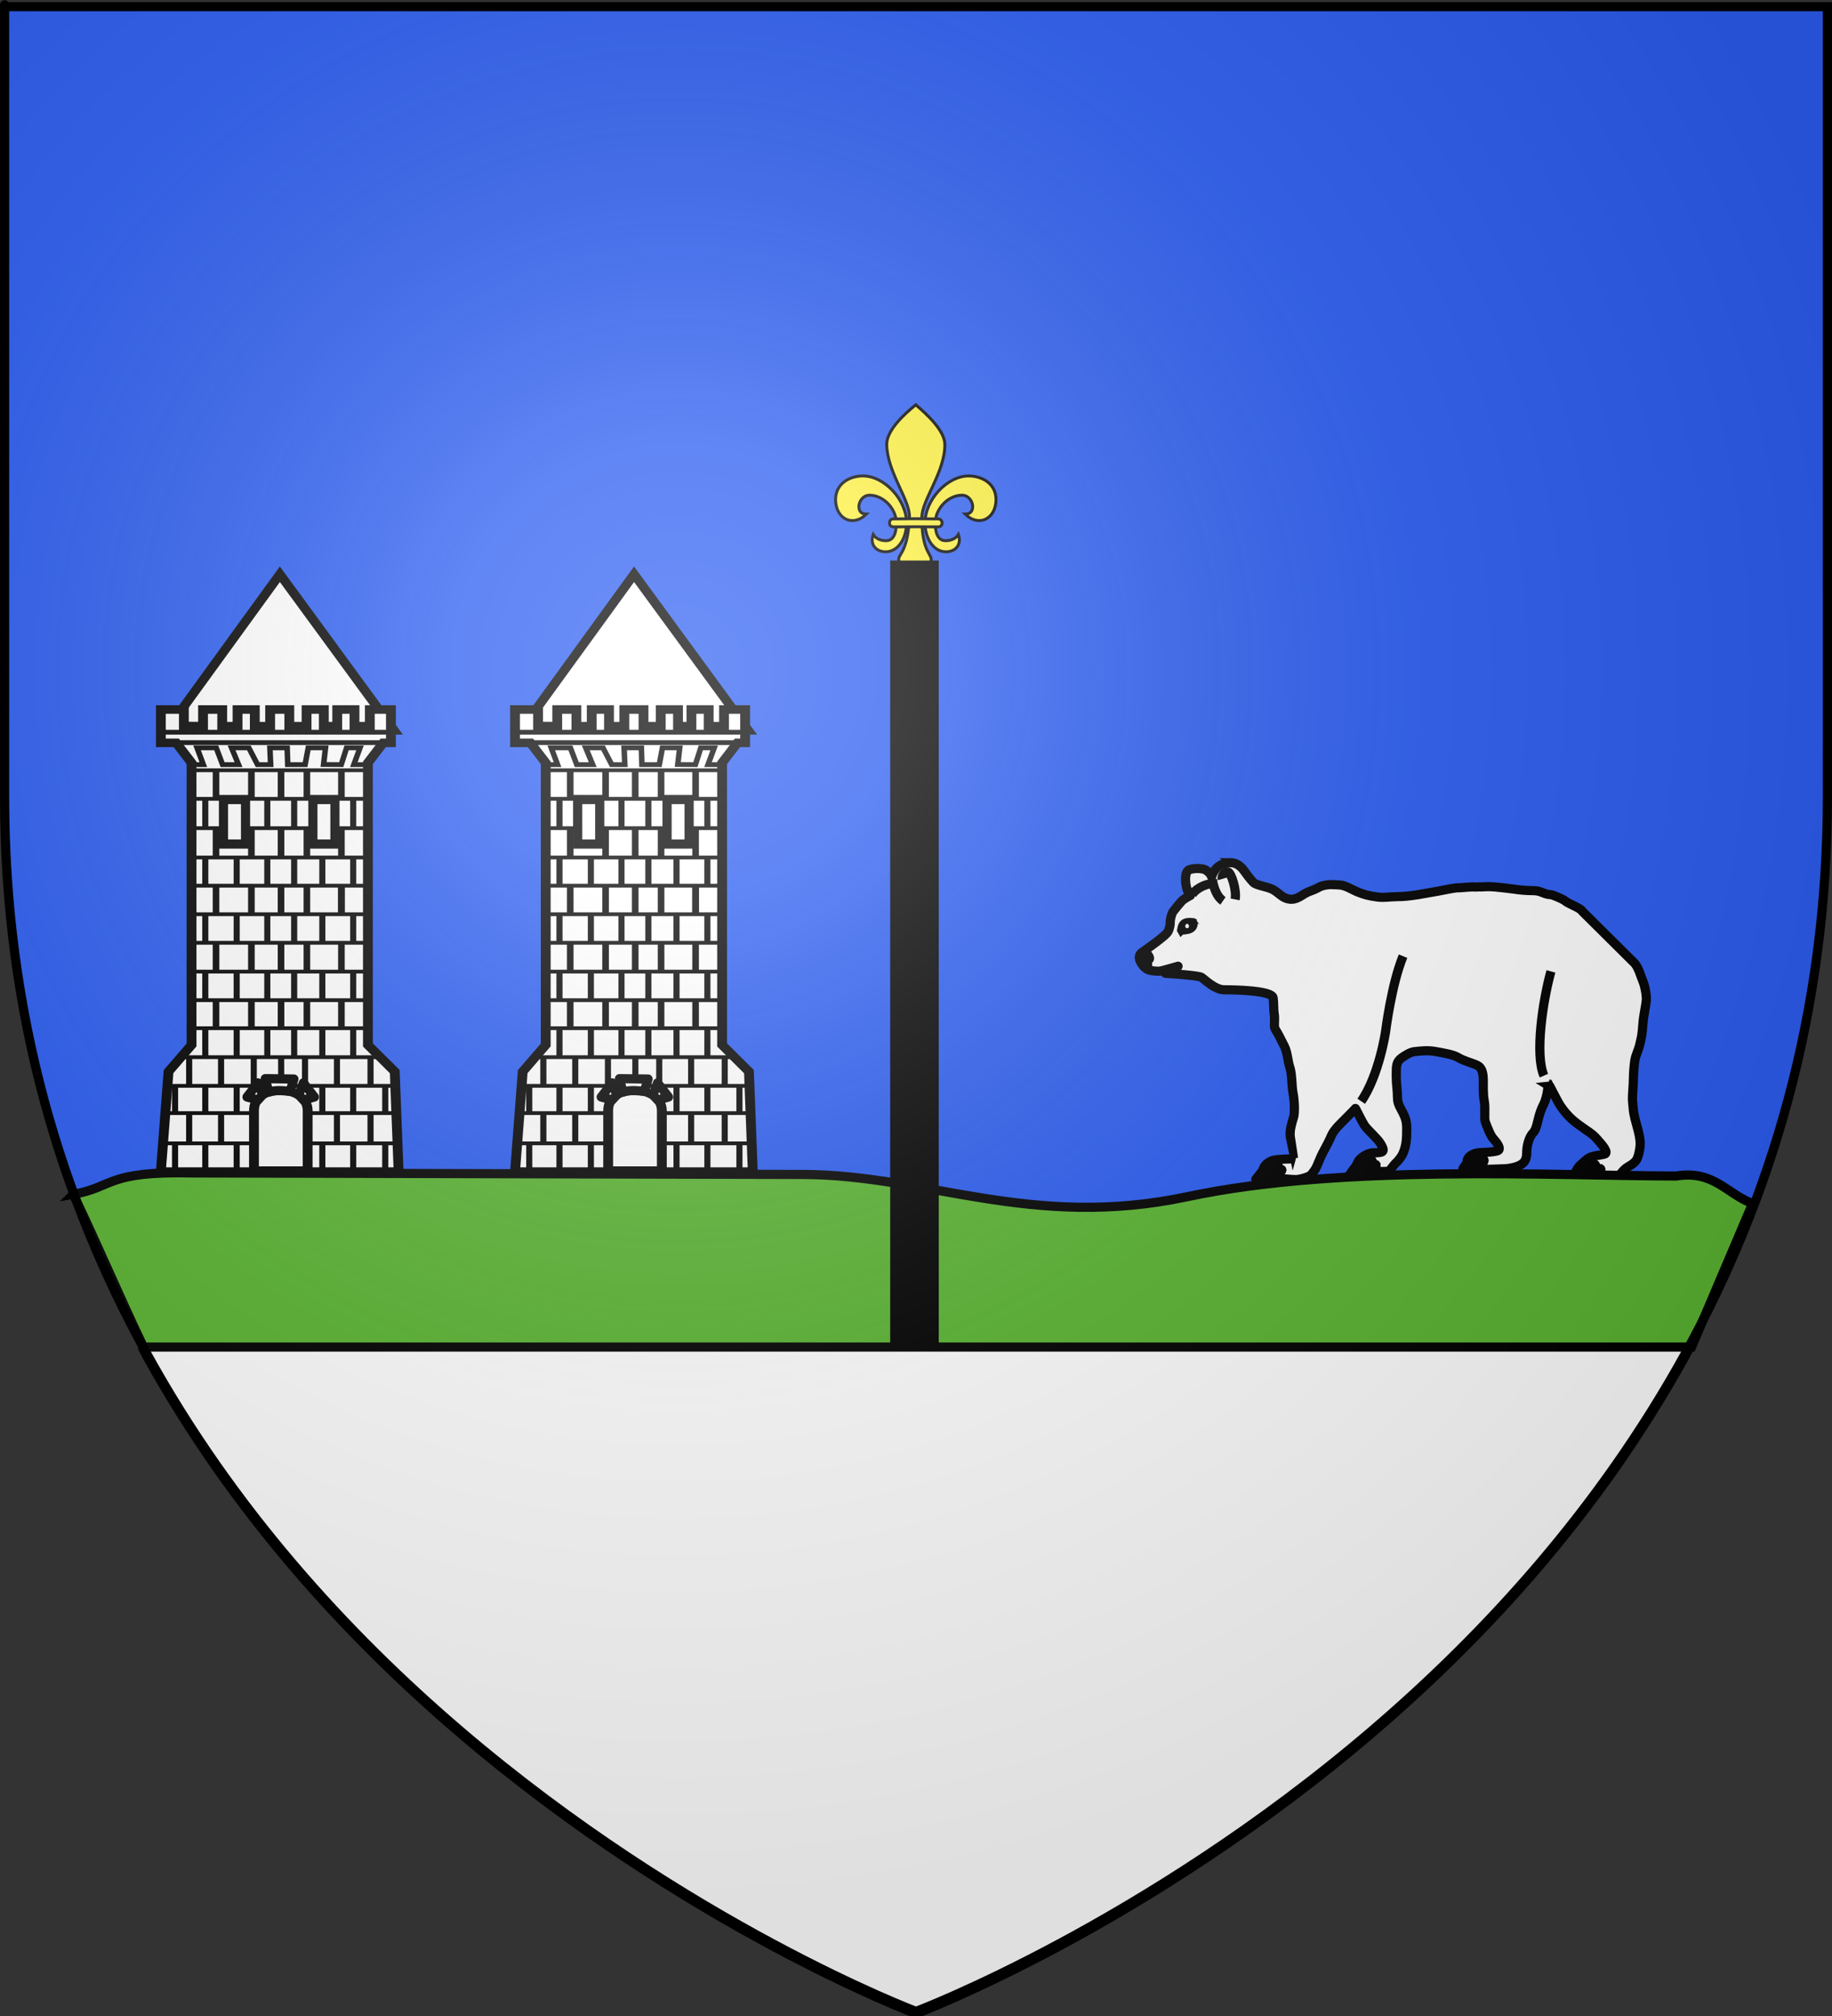 <?xml version="1.0" encoding="UTF-8" standalone="no"?>
<svg
   xmlns:dc="http://purl.org/dc/elements/1.1/"
   xmlns:cc="http://creativecommons.org/ns#"
   xmlns:rdf="http://www.w3.org/1999/02/22-rdf-syntax-ns#"
   xmlns:svg="http://www.w3.org/2000/svg"
   xmlns="http://www.w3.org/2000/svg"
   xmlns:xlink="http://www.w3.org/1999/xlink"
   xmlns:sodipodi="http://sodipodi.sourceforge.net/DTD/sodipodi-0.dtd"
   xmlns:inkscape="http://www.inkscape.org/namespaces/inkscape"
   height="660"
   width="600"
   version="1.0"
   id="svg2"
   sodipodi:version="0.32"
   inkscape:version="0.48.2 r9819"
   sodipodi:docname="Blason_ville_fr_Montoussé (65).svg"
   inkscape:export-filename="/Users/olivier/Desktop/Blason Rouge/Blason_Vide_3D.png"
   inkscape:export-xdpi="144"
   inkscape:export-ydpi="144">
  <rect width="100%" height="100%" fill="#333333" stroke="none"/>
  <sodipodi:namedview
     inkscape:window-height="934"
     inkscape:window-width="1280"
     inkscape:pageshadow="2"
     inkscape:pageopacity="0.0"
     guidetolerance="10.0"
     gridtolerance="10.0"
     objecttolerance="10.0"
     borderopacity="1.0"
     bordercolor="#666666"
     pagecolor="#ffffff"
     id="base"
     showgrid="true"
     height="660px"
     inkscape:zoom="1"
     inkscape:cx="237.49015"
     inkscape:cy="347.66087"
     inkscape:window-x="-4"
     inkscape:window-y="-4"
     inkscape:current-layer="layer4"
     inkscape:snap-global="false"
     inkscape:window-maximized="1">
    <inkscape:grid
       type="xygrid"
       id="grid3010" />
  </sodipodi:namedview>
  <desc
     id="desc4">Flag of Canton of Valais (Wallis)</desc>
  <defs
     id="defs6">
    <linearGradient
       id="linearGradient2893">
      <stop
         style="stop-color:white;stop-opacity:0.314;"
         offset="0"
         id="stop2895" />
      <stop
         id="stop2897"
         offset="0.19"
         style="stop-color:white;stop-opacity:0.251;" />
      <stop
         style="stop-color:#6b6b6b;stop-opacity:0.125;"
         offset="0.6"
         id="stop2901" />
      <stop
         style="stop-color:black;stop-opacity:0.125;"
         offset="1"
         id="stop2899" />
    </linearGradient>
    <radialGradient
       inkscape:collect="always"
       xlink:href="#linearGradient2893"
       id="radialGradient3163"
       gradientUnits="userSpaceOnUse"
       gradientTransform="matrix(1.353,0,0,1.349,-77.629,-85.747)"
       cx="221.445"
       cy="226.331"
       fx="221.445"
       fy="226.331"
       r="300" />
    <g
       id="f">
      <rect
         id="rect1964"
         style="fill:#28166f"
         y="-30"
         x="-50"
         height="60"
         width="100" />
      <g
         id="g1966"
         style="fill:#ffffff"
         transform="translate(0,-20)">
        <path
           id="path1968"
           d="M -1.212,27.818 C -1.212,22.175 -2.091,20.471 -4.542,13.98 C -5.709,10.888 -5.024,7.103 -2.858,3.601 C -2.082,2.346 -1.114,1.214 0,0 C 1.114,1.214 2.082,2.346 2.858,3.601 C 5.024,7.103 5.709,10.888 4.542,13.98 C 2.091,20.471 1.212,22.175 1.212,27.818 L -1.212,27.818 z" />
        <path
           id="rwi"
           d="M 2.922,27.672 C 2.922,21.721 5.239,17.829 8.501,16.66 C 9.949,16.141 11.808,16.387 13.519,18.107 C 15.638,20.236 16.255,26.1 10.036,27.228 C 10.694,26.272 10.655,24.147 9.322,23.441 C 8.331,22.916 7.209,23.188 6.646,23.564 C 5.822,24.116 4.917,25.67 4.967,27.672 L 2.922,27.672 z" />
        <path
           id="path1971"
           d="M 1.777,30.183 C 1.79,32.191 2.795,33.518 4.516,34.257 C 4.295,34.955 3.257,36.378 1.831,36.281 C 1.55,37.787 1.282,38.632 0,40 C -1.282,38.632 -1.55,37.787 -1.831,36.281 C -3.257,36.378 -4.295,34.955 -4.516,34.257 C -2.795,33.518 -1.79,32.191 -1.777,30.183 L 1.777,30.183 z" />
        <use
           xlink:href="#rwi"
           height="400"
           width="800"
           y="0"
           x="0"
           id="use1973"
           transform="scale(-1,1)" />
        <rect
           id="rect1975"
           y="27.331"
           x="-7.923"
           height="3.218"
           width="15.846" />
      </g>
    </g>
  </defs>
  <g
     inkscape:groupmode="layer"
     id="layer3"
     inkscape:label="Fond écu"
     style="display:inline"
     sodipodi:insensitive="true">
    <path
       id="path2855"
       style="fill:#2b5df2;fill-opacity:1;fill-rule:evenodd;stroke:none"
       d="m 300,658.5 c 0,0 298.5,-112.32 298.5,-397.772 0,-285.452 0,-258.552 0,-258.552 l -597,0 0,258.552 C 1.5,546.18 300,658.5 300,658.5 z"
       sodipodi:nodetypes="cccccc"
       inkscape:connector-curvature="0" />
  </g>
  <g
     inkscape:groupmode="layer"
     id="layer4"
     inkscape:label="Meubles"
     sodipodi:insensitive="true">
    <path
       style="fill:#ffffff;stroke:#000000;stroke-width:3;stroke-linecap:butt;stroke-linejoin:miter;stroke-miterlimit:4;stroke-opacity:1;stroke-dasharray:none"
       d="M 80.731,294.881 117.657,244 155,295 z"
       id="path3535"
       inkscape:connector-curvature="0"
       sodipodi:nodetypes="cccc"
       transform="translate(-26,-56)" />
    <g
       style="fill:#ffffff;stroke:#000000;stroke-width:3;stroke-miterlimit:4;stroke-opacity:1;stroke-dasharray:none;display:inline"
       inkscape:label="Fond écu"
       id="layer3-9"
       transform="translate(0,0.75)">
      <path
         inkscape:connector-curvature="0"
         id="rect3007"
         d="m 46.406,440 c 0.587,1.088 1.123,2.233 1.719,3.312 3.498,6.334 7.166,12.504 10.938,18.531 3.771,6.027 7.648,11.901 11.656,17.625 4.008,5.724 8.135,11.293 12.344,16.719 4.209,5.425 8.502,10.714 12.875,15.844 4.373,5.13 8.812,10.099 13.312,14.938 4.5,4.838 9.065,9.544 13.656,14.094 4.591,4.55 9.229,8.953 13.875,13.219 4.646,4.266 9.305,8.39 13.969,12.375 4.664,3.985 9.323,7.823 13.969,11.531 4.646,3.708 9.284,7.284 13.875,10.719 9.182,6.87 18.224,13.201 26.969,19 8.745,5.799 17.202,11.085 25.219,15.844 8.016,4.759 15.598,9.002 22.594,12.75 6.996,3.748 13.378,6.984 19.062,9.75 5.684,2.766 10.669,5.061 14.75,6.875 8.162,3.629 12.812,5.375 12.812,5.375 0,0 4.65,-1.746 12.812,-5.375 4.081,-1.814 9.066,-4.109 14.75,-6.875 5.684,-2.766 12.098,-6.002 19.094,-9.75 6.996,-3.748 14.546,-7.991 22.562,-12.75 8.016,-4.759 16.474,-10.044 25.219,-15.844 8.745,-5.799 17.786,-12.13 26.969,-19 4.591,-3.435 9.229,-7.011 13.875,-10.719 4.646,-3.708 9.305,-7.546 13.969,-11.531 4.664,-3.985 9.323,-8.109 13.969,-12.375 4.646,-4.266 9.284,-8.669 13.875,-13.219 4.591,-4.55 9.156,-9.256 13.656,-14.094 4.5,-4.838 8.94,-9.808 13.312,-14.938 4.373,-5.13 8.666,-10.418 12.875,-15.844 4.209,-5.425 8.336,-10.994 12.344,-16.719 4.008,-5.724 7.885,-11.598 11.656,-17.625 3.771,-6.027 7.439,-12.197 10.938,-18.531 0.596,-1.079 1.131,-2.224 1.719,-3.312 l -507.188,0 z"
         style="fill:#ffffff;fill-rule:evenodd;stroke:#000000;stroke-width:3;stroke-linecap:butt;stroke-linejoin:miter;stroke-miterlimit:4;stroke-opacity:1;stroke-dasharray:none" />
    </g>
    <g
       id="layer1-7"
       inkscape:label="Meubles"
       transform="matrix(0.275,0,0,0.275,-13.614,165.486)">
      <g
         transform="matrix(1.427,0,0,1.24,-40.222,112.9)"
         style="fill:#ffffff;display:inline"
         inkscape:label="Fond écu"
         id="g6291" />
      <g
         transform="matrix(1.427,0,0,1.24,-40.222,112.9)"
         style="fill:#ffffff;display:inline"
         inkscape:label="Meubles"
         id="g6293">
        <g
           transform="translate(4.49,51.63)"
           id="g2030"
           style="fill:#ffffff">
          <path
             inkscape:connector-curvature="0"
             style="fill:#ffffff;fill-opacity:1;fill-rule:evenodd;stroke:#000000;stroke-width:8.206;stroke-linecap:butt;stroke-linejoin:miter;stroke-miterlimit:4;stroke-opacity:1;stroke-dasharray:none;display:inline"
             d="m 192.646,496.84 6.4,-96 19.2,-25.6 0,-270.857 -12.8,-19.2 -12.8,0 0,-32 19.2,0 0,15.833 c 6.4,0 9.6,0.167 16,0.167 l 0,-16 16,0 0,16 12.8,0 0,-16 14.4,0 0,16 12.8,0 0,-16 16,0 0,16 14.4,0 0,-16 14.4,0 0,16 11.2,0 0,-16 14.4,0 0,16 12.8,0 0,-16 17.6,0 0,32 -6.4,0 -12.8,19.2 0,270.857 22.4,25.6 3.2,96 -198.4,0 z"
             id="path3312"
             sodipodi:nodetypes="ccccccccccccccccccccccccccccccccccccccc" />
          <path
             inkscape:connector-curvature="0"
             style="fill:#ffffff;stroke:#000000;stroke-width:4.618;stroke-linecap:butt;stroke-linejoin:miter;stroke-miterlimit:4;stroke-opacity:1;stroke-dasharray:none;display:inline"
             d="m 218.373,106.117 9.722,0 L 222.851,90 l 16,0 5.316,16.117 13.294,0 L 251.651,90 l 14.4,0 7.283,16.117 10.913,0 L 283.651,90 l 14.4,0 0.481,16.117 14.484,0 L 315.651,90 l 14.4,0 -1.6,16 14.724,0.117 L 347.651,90 l 11.2,0 -5.16,16.117 11.309,0 0,0"
             id="path4214" />
          <path
             inkscape:connector-curvature="0"
             style="fill:#ffffff;stroke:#000000;stroke-width:4.618;stroke-linecap:butt;stroke-linejoin:miter;stroke-miterlimit:4;stroke-opacity:1;stroke-dasharray:none;display:inline"
             d="m 205,85 172.8,0"
             id="path3241" />
          <path
             inkscape:connector-curvature="0"
             style="fill:#ffffff;stroke:#000000;stroke-width:4.618;stroke-linecap:butt;stroke-linejoin:miter;stroke-miterlimit:4;stroke-opacity:1;stroke-dasharray:none;display:inline"
             d="m 193,75 192,0 0,0 0,0"
             id="path2266" />
          <g
             id="g3505"
             transform="translate(-716.136,-189.752)"
             style="fill:#ffffff" />
        </g>
      </g>
      <g
         transform="matrix(1.427,0,0,1.24,-40.222,112.9)"
         style="fill:#ffffff;display:inline"
         inkscape:label="Reflet final"
         id="g6427" />
      <g
         transform="matrix(1.427,0,0,1.24,-40.222,112.9)"
         inkscape:label="Contour final"
         id="g6429"
         style="fill:#ffffff" />
      <use
         height="1052.362"
         width="744.094"
         transform="translate(0,-36)"
         id="use5380"
         xlink:href="#path4866"
         y="0"
         x="0" />
      <path
         transform="matrix(2.617,0,0,1,-393.696,7)"
         sodipodi:nodetypes="cc"
         inkscape:connector-curvature="0"
         id="path4866"
         d="m 244,752.362 106,0"
         style="fill:none;stroke:#000000;stroke-width:4.498;stroke-linecap:butt;stroke-linejoin:miter;stroke-miterlimit:4;stroke-opacity:1;stroke-dasharray:none" />
      <path
         sodipodi:nodetypes="cc"
         inkscape:connector-curvature="0"
         id="path5384"
         d="m 258,758.362 0,34"
         style="fill:none;stroke:#000000;stroke-width:7.276;stroke-linecap:butt;stroke-linejoin:miter;stroke-miterlimit:4;stroke-opacity:1;stroke-dasharray:none" />
      <use
         height="1052.362"
         width="744.094"
         transform="translate(36,0)"
         id="use5386"
         xlink:href="#path5384"
         y="0"
         x="0" />
      <use
         height="1052.362"
         width="744.094"
         transform="translate(37.382,0)"
         id="use5388"
         xlink:href="#use5386"
         y="0"
         x="0" />
      <use
         height="1052.362"
         width="744.094"
         transform="translate(102,0)"
         id="use5390"
         xlink:href="#use5388"
         y="0"
         x="0" />
      <use
         height="1052.362"
         width="744.094"
         transform="translate(36.765,0)"
         id="use5392"
         xlink:href="#use5390"
         y="0"
         x="0" />
      <use
         height="1052.362"
         width="744.094"
         transform="translate(38.157,0)"
         id="use5394"
         xlink:href="#use5392"
         y="0"
         x="0" />
      <use
         height="1052.362"
         width="744.094"
         transform="translate(-17.512,-34.157)"
         id="use5396"
         xlink:href="#use5394"
         y="0"
         x="0" />
      <use
         height="1052.362"
         width="744.094"
         transform="translate(-40,0)"
         id="use5398"
         xlink:href="#use5396"
         y="0"
         x="0" />
      <use
         height="1052.362"
         width="744.094"
         transform="translate(-138,0)"
         id="use5400"
         xlink:href="#use5398"
         y="0"
         x="0" />
      <use
         height="1052.362"
         width="744.094"
         transform="translate(-38,0)"
         id="use5402"
         xlink:href="#use5400"
         y="0"
         x="0" />
      <use
         height="1052.362"
         width="744.094"
         transform="translate(0,-68.461)"
         id="use5404"
         xlink:href="#path5384"
         y="0"
         x="0" />
      <use
         height="1052.362"
         width="744.094"
         transform="translate(0,-68.461)"
         id="use5406"
         xlink:href="#use5386"
         y="0"
         x="0" />
      <use
         height="1052.362"
         width="744.094"
         transform="translate(0,-68.461)"
         id="use5408"
         xlink:href="#use5388"
         y="0"
         x="0" />
      <use
         height="1052.362"
         width="744.094"
         transform="translate(0,-68.461)"
         id="use5410"
         xlink:href="#use5390"
         y="0"
         x="0" />
      <use
         height="1052.362"
         width="744.094"
         transform="translate(0,-68.461)"
         id="use5412"
         xlink:href="#use5392"
         y="0"
         x="0" />
      <use
         height="1052.362"
         width="744.094"
         transform="translate(0,-68.461)"
         id="use5414"
         xlink:href="#use5394"
         y="0"
         x="0" />
      <use
         height="1052.362"
         width="744.094"
         transform="translate(0,-66.922)"
         id="use5416"
         xlink:href="#use5396"
         y="0"
         x="0" />
      <use
         height="1052.362"
         width="744.094"
         transform="translate(0,-66.922)"
         id="use5418"
         xlink:href="#use5398"
         y="0"
         x="0" />
      <use
         height="1052.362"
         width="744.094"
         transform="translate(0,-66.922)"
         id="use5420"
         xlink:href="#use5400"
         y="0"
         x="0" />
      <use
         height="1052.362"
         width="744.094"
         transform="translate(0,-66.922)"
         id="use5422"
         xlink:href="#use5402"
         y="0"
         x="0" />
      <use
         height="1052.362"
         width="744.094"
         transform="matrix(0.979,0,0,1,9.375,-32.461)"
         id="use5424"
         xlink:href="#use5380"
         y="0"
         x="0" />
      <use
         height="1052.362"
         width="744.094"
         transform="matrix(0.872,0,0,1,48.805,-34.147)"
         id="use5426"
         xlink:href="#use5424"
         y="0"
         x="0" />
      <use
         height="1052.362"
         width="744.094"
         transform="translate(38.922,0)"
         id="use5428"
         xlink:href="#use5420"
         y="0"
         x="0" />
      <use
         height="1052.362"
         width="744.094"
         transform="translate(32.627,0)"
         id="use5430"
         xlink:href="#use5428"
         y="0"
         x="0" />
      <use
         height="1052.362"
         width="744.094"
         transform="translate(28.452,0)"
         id="use5432"
         xlink:href="#use5430"
         y="0"
         x="0" />
      <use
         height="1052.362"
         width="744.094"
         transform="translate(0,-68)"
         id="use5434"
         xlink:href="#use5406"
         y="0"
         x="0" />
      <use
         height="1052.362"
         width="744.094"
         transform="translate(0,-68)"
         id="use5436"
         xlink:href="#use5408"
         y="0"
         x="0" />
      <use
         height="1052.362"
         width="744.094"
         transform="translate(0,-68)"
         id="use5438"
         xlink:href="#use5410"
         y="0"
         x="0" />
      <use
         height="1052.362"
         width="744.094"
         transform="translate(0,-68)"
         id="use5440"
         xlink:href="#use5412"
         y="0"
         x="0" />
      <use
         height="1052.362"
         width="744.094"
         transform="translate(36.461,0)"
         id="use5442"
         xlink:href="#use5436"
         y="0"
         x="0" />
      <use
         height="1052.362"
         width="744.094"
         transform="translate(32,0)"
         id="use5444"
         xlink:href="#use5442"
         y="0"
         x="0" />
      <use
         height="1052.362"
         width="744.094"
         transform="matrix(0.886,0,0,1,41.716,-34.461)"
         id="use5446"
         xlink:href="#use5426"
         y="0"
         x="0" />
      <use
         height="1052.362"
         width="744.094"
         transform="matrix(1.082,0,0,1,-31.653,-68.461)"
         id="use5448"
         xlink:href="#use5418"
         y="0"
         x="0" />
      <use
         height="1052.362"
         width="744.094"
         transform="matrix(1.082,0,0,1,-31.653,-68.461)"
         id="use5450"
         xlink:href="#use5420"
         y="0"
         x="0" />
      <use
         height="1052.362"
         width="744.094"
         transform="matrix(1.082,0,0,1,-31.653,-68.461)"
         id="use5452"
         xlink:href="#use5428"
         y="0"
         x="0" />
      <use
         height="1052.362"
         width="744.094"
         transform="matrix(1.082,0,0,1,-31.653,-68.461)"
         id="use5454"
         xlink:href="#use5430"
         y="0"
         x="0" />
      <use
         height="1052.362"
         width="744.094"
         transform="matrix(1.082,0,0,1,-31.653,-68.461)"
         id="use5456"
         xlink:href="#use5432"
         y="0"
         x="0" />
      <use
         height="1052.362"
         width="744.094"
         transform="translate(0,-68.461)"
         id="use5458"
         xlink:href="#use5448"
         y="0"
         x="0" />
      <use
         height="1052.362"
         width="744.094"
         transform="translate(0,-68.461)"
         id="use5460"
         xlink:href="#use5450"
         y="0"
         x="0" />
      <use
         height="1052.362"
         width="744.094"
         transform="translate(0,-68.461)"
         id="use5462"
         xlink:href="#use5452"
         y="0"
         x="0" />
      <use
         height="1052.362"
         width="744.094"
         transform="translate(0,-68.461)"
         id="use5464"
         xlink:href="#use5454"
         y="0"
         x="0" />
      <use
         height="1052.362"
         width="744.094"
         transform="translate(0,-68.461)"
         id="use5466"
         xlink:href="#use5456"
         y="0"
         x="0" />
      <use
         height="1052.362"
         width="744.094"
         transform="translate(0,-33.382)"
         id="use5468"
         xlink:href="#use5446"
         y="0"
         x="0" />
      <use
         height="1052.362"
         width="744.094"
         transform="translate(0,-34)"
         id="use5470"
         xlink:href="#use5468"
         y="0"
         x="0" />
      <use
         height="1052.362"
         width="744.094"
         transform="translate(0,-66.461)"
         id="use5472"
         xlink:href="#use5434"
         y="0"
         x="0" />
      <use
         height="1052.362"
         width="744.094"
         transform="translate(0,-66.461)"
         id="use5474"
         xlink:href="#use5436"
         y="0"
         x="0" />
      <use
         height="1052.362"
         width="744.094"
         transform="translate(0,-66.461)"
         id="use5476"
         xlink:href="#use5438"
         y="0"
         x="0" />
      <use
         height="1052.362"
         width="744.094"
         transform="translate(0,-66.461)"
         id="use5478"
         xlink:href="#use5440"
         y="0"
         x="0" />
      <use
         height="1052.362"
         width="744.094"
         transform="translate(0,-66.461)"
         id="use5480"
         xlink:href="#use5442"
         y="0"
         x="0" />
      <use
         height="1052.362"
         width="744.094"
         transform="translate(0,-66.461)"
         id="use5482"
         xlink:href="#use5444"
         y="0"
         x="0" />
      <use
         height="1052.362"
         width="744.094"
         transform="translate(0,-68)"
         id="use5484"
         xlink:href="#use5458"
         y="0"
         x="0" />
      <use
         height="1052.362"
         width="744.094"
         transform="translate(0,-68)"
         id="use5486"
         xlink:href="#use5460"
         y="0"
         x="0" />
      <use
         height="1052.362"
         width="744.094"
         transform="translate(0,-68)"
         id="use5488"
         xlink:href="#use5462"
         y="0"
         x="0" />
      <use
         height="1052.362"
         width="744.094"
         transform="translate(0,-68)"
         id="use5490"
         xlink:href="#use5464"
         y="0"
         x="0" />
      <use
         height="1052.362"
         width="744.094"
         transform="translate(0,-68)"
         id="use5492"
         xlink:href="#use5466"
         y="0"
         x="0" />
      <use
         height="1052.362"
         width="744.094"
         transform="translate(0,-34.304)"
         id="use5494"
         xlink:href="#use5470"
         y="0"
         x="0" />
      <use
         height="1052.362"
         width="744.094"
         transform="translate(0,-34)"
         id="use5496"
         xlink:href="#use5494"
         y="0"
         x="0" />
      <use
         height="1052.362"
         width="744.094"
         transform="translate(0,-34)"
         id="use5498"
         xlink:href="#use5496"
         y="0"
         x="0" />
      <use
         height="1052.362"
         width="744.094"
         transform="translate(0,-33.539)"
         id="use5500"
         xlink:href="#use5498"
         y="0"
         x="0" />
      <use
         height="1052.362"
         width="744.094"
         transform="translate(0,-68.922)"
         id="use5502"
         xlink:href="#use5472"
         y="0"
         x="0" />
      <use
         height="1052.362"
         width="744.094"
         transform="translate(0,-68.922)"
         id="use5504"
         xlink:href="#use5474"
         y="0"
         x="0" />
      <use
         height="1052.362"
         width="744.094"
         transform="translate(0,-68.922)"
         id="use5506"
         xlink:href="#use5476"
         y="0"
         x="0" />
      <use
         height="1052.362"
         width="744.094"
         transform="translate(0,-68.922)"
         id="use5508"
         xlink:href="#use5478"
         y="0"
         x="0" />
      <use
         height="1052.362"
         width="744.094"
         transform="translate(0,-68.922)"
         id="use5510"
         xlink:href="#use5480"
         y="0"
         x="0" />
      <use
         height="1052.362"
         width="744.094"
         transform="translate(0,-68.922)"
         id="use5512"
         xlink:href="#use5482"
         y="0"
         x="0" />
      <use
         height="1052.362"
         width="744.094"
         transform="translate(0,-67.382)"
         id="use5514"
         xlink:href="#use5502"
         y="0"
         x="0" />
      <use
         height="1052.362"
         width="744.094"
         transform="translate(0,-67.382)"
         id="use5516"
         xlink:href="#use5504"
         y="0"
         x="0" />
      <use
         height="1052.362"
         width="744.094"
         transform="translate(0,-67.382)"
         id="use5518"
         xlink:href="#use5506"
         y="0"
         x="0" />
      <use
         height="1052.362"
         width="744.094"
         transform="translate(0,-67.382)"
         id="use5520"
         xlink:href="#use5508"
         y="0"
         x="0" />
      <use
         height="1052.362"
         width="744.094"
         transform="translate(0,-67.382)"
         id="use5522"
         xlink:href="#use5510"
         y="0"
         x="0" />
      <use
         height="1052.362"
         width="744.094"
         transform="translate(0,-67.382)"
         id="use5524"
         xlink:href="#use5512"
         y="0"
         x="0" />
      <use
         height="1052.362"
         width="744.094"
         transform="translate(0,-70)"
         id="use5526"
         xlink:href="#use5514"
         y="0"
         x="0" />
      <use
         height="1052.362"
         width="744.094"
         transform="translate(0,-70)"
         id="use5528"
         xlink:href="#use5516"
         y="0"
         x="0" />
      <use
         height="1052.362"
         width="744.094"
         transform="translate(0,-70)"
         id="use5530"
         xlink:href="#use5518"
         y="0"
         x="0" />
      <use
         height="1052.362"
         width="744.094"
         transform="translate(0,-70)"
         id="use5532"
         xlink:href="#use5520"
         y="0"
         x="0" />
      <use
         height="1052.362"
         width="744.094"
         transform="translate(0,-70)"
         id="use5534"
         xlink:href="#use5522"
         y="0"
         x="0" />
      <use
         height="1052.362"
         width="744.094"
         transform="translate(0,-70)"
         id="use5536"
         xlink:href="#use5524"
         y="0"
         x="0" />
      <use
         height="1052.362"
         width="744.094"
         id="use5538"
         xlink:href="#use5484"
         y="0"
         x="0" />
      <use
         height="1052.362"
         width="744.094"
         transform="translate(0,-68)"
         id="use5540"
         xlink:href="#use5486"
         y="0"
         x="0" />
      <use
         height="1052.362"
         width="744.094"
         transform="translate(0,-68)"
         id="use5542"
         xlink:href="#use5488"
         y="0"
         x="0" />
      <use
         height="1052.362"
         width="744.094"
         transform="translate(0,-68)"
         id="use5544"
         xlink:href="#use5490"
         y="0"
         x="0" />
      <use
         height="1052.362"
         width="744.094"
         transform="translate(0,-68)"
         id="use5546"
         xlink:href="#use5492"
         y="0"
         x="0" />
      <use
         height="1052.362"
         width="744.094"
         transform="translate(0,-68)"
         id="use5548"
         xlink:href="#use5538"
         y="0"
         x="0" />
      <use
         height="1052.362"
         width="744.094"
         transform="translate(0,-34.922)"
         id="use5550"
         xlink:href="#use5500"
         y="0"
         x="0" />
      <use
         height="1052.362"
         width="744.094"
         transform="translate(0,-34.922)"
         id="use5552"
         xlink:href="#use5550"
         y="0"
         x="0" />
      <use
         height="1052.362"
         width="744.094"
         transform="translate(0,-34)"
         id="use5554"
         xlink:href="#use5552"
         y="0"
         x="0" />
      <use
         height="1052.362"
         width="744.094"
         transform="translate(0,-70)"
         id="use5556"
         xlink:href="#use5540"
         y="0"
         x="0" />
      <use
         height="1052.362"
         width="744.094"
         transform="translate(0,-70)"
         id="use5558"
         xlink:href="#use5542"
         y="0"
         x="0" />
      <use
         height="1052.362"
         width="744.094"
         transform="translate(0,-70)"
         id="use5560"
         xlink:href="#use5544"
         y="0"
         x="0" />
      <use
         height="1052.362"
         width="744.094"
         transform="translate(0,-70)"
         id="use5562"
         xlink:href="#use5546"
         y="0"
         x="0" />
      <use
         height="1052.362"
         width="744.094"
         transform="translate(0,-70)"
         id="use5564"
         xlink:href="#use5548"
         y="0"
         x="0" />
      <rect
         transform="translate(0,1.382)"
         ry="0"
         y="348.676"
         x="315.668"
         height="52.995"
         width="26.267"
         id="rect5580"
         style="fill:#ffffff;fill-rule:evenodd;stroke:#000000;stroke-width:10.913;stroke-linecap:butt;stroke-linejoin:miter;stroke-miterlimit:4;stroke-opacity:1;stroke-dasharray:none" />
      <use
         height="1052.362"
         width="744.094"
         transform="translate(106.461,0)"
         id="use5582"
         xlink:href="#rect5580"
         y="0"
         x="0" />
      <path
         transform="matrix(1.427,0,0,1.24,-32.521,175.719)"
         inkscape:connector-curvature="0"
         style="fill:#ffffff;fill-opacity:1;fill-rule:evenodd;stroke:#000000;stroke-width:8.206;stroke-linecap:butt;stroke-linejoin:miter;stroke-miterlimit:4;stroke-opacity:1;stroke-dasharray:none;display:inline"
         d="m 269.446,496.84 c 0,0 0,-38.4 0,-57.6 0,-12.8 9.6,-19.2 22.4,-19.2 11.2,0 22.4,6.4 22.4,19.2 0,19.2 0,57.6 0,57.6 l -44.8,0 z"
         id="path6185"
         sodipodi:nodetypes="cczccc" />
      <path
         sodipodi:nodetypes="ccccc"
         inkscape:connector-curvature="0"
         id="path5602"
         d="m 369.585,698.445 -4.147,-16.129 34.101,0.461 -4.608,14.747 c -7.834,-0.768 -17.051,-1.997 -25.346,0.922 z"
         style="fill:#ffffff;stroke:#000000;stroke-width:10.913;stroke-linecap:butt;stroke-linejoin:round;stroke-miterlimit:4;stroke-opacity:1;stroke-dasharray:none" />
      <path
         sodipodi:nodetypes="ccccc"
         transform="matrix(0.992,0.13,-0.13,0.992,99.817,-43.057)"
         inkscape:connector-curvature="0"
         id="path5604"
         d="m 356.84,703.984 -7.262,-13.463 -10.86,18.365 13.414,1.899 z"
         style="fill:#ffffff;stroke:#000000;stroke-width:10.913;stroke-linecap:butt;stroke-linejoin:round;stroke-miterlimit:4;stroke-opacity:1;stroke-dasharray:none" />
      <use
         height="1052.362"
         width="744.094"
         transform="matrix(-1,0,0,1,767.594,0)"
         id="use5606"
         xlink:href="#path5604"
         y="0"
         x="0" />
    </g>
    <use
       x="0"
       y="0"
       xlink:href="#path3535"
       id="use4305"
       transform="translate(116,0)"
       width="600"
       height="660" />
    <use
       x="0"
       y="0"
       xlink:href="#layer1-7"
       id="use4307"
       transform="translate(116,0)"
       width="600"
       height="660" />
    <g
       id="layer1-0"
       inkscape:label="Calque 1"
       transform="matrix(0.682,0,0,0.682,358.759,247.165)">
      <g
         style="fill:#ffffff;fill-opacity:1;stroke:#000000;stroke-width:9.378;stroke-miterlimit:4;stroke-opacity:1;stroke-dasharray:none"
         transform="matrix(-0.47,0,0,0.468,270.059,49.452)"
         id="g7819">
        <path
           style="fill:#ffffff;fill-opacity:1;fill-rule:evenodd;stroke:#000000;stroke-width:9.378;stroke-linecap:butt;stroke-linejoin:miter;stroke-miterlimit:4;stroke-opacity:1;stroke-dasharray:none"
           d="m 436.375,4.75 c -5.264,-0.012 -10.152,3.518 -13.094,7.531 -2.285,3.116 -6.667,9.355 -10.156,12.844 -2.868,2.868 -12.847,4.094 -18.625,6.656 -7.281,3.229 -10.957,10.531 -20.156,10.531 -7.509,0 -11.346,-5.521 -18.906,-8.188 -8.529,-3.008 -9.147,-4.616 -12.906,-5.594 -7.321,-1.904 -10.056,-1.086 -17.156,-0.875 -6.149,0.183 -13.25,5.006 -18.469,7.094 -7.219,2.888 -10.815,3.976 -20.781,5.312 -6.484,0.87 -12.786,-0.38 -19.719,-0.406 -7.226,-0.027 -12.689,-0.723 -20.812,-1.906 -1.576,-0.23 -18.354,-3.221 -20.625,-3.625 -6.019,-1.071 -11.375,-2.355 -18.875,-3.469 -6.133,0 -9.669,-0.803 -16.719,-0.969 -4.393,0.42 -7.45,-0.389 -8.5,0.031 -3.534,0 -5.977,-0.765 -14.5,0 -2.786,0.25 -15.608,1.595 -19.531,2.219 -5.816,0.925 -12.062,1.563 -19.844,1.562 -7.992,0 -11.136,4.094 -17.656,4.094 -1.77,0 -13.103,4.916 -14.5,6.312 C 91.929,46.821 78.29,51.4 76.875,54.938 l -52.438,52.25 c -4.784,4.473 -7.231,14.778 -9.125,18.969 -2.008,4.443 -3.969,14.794 -3.625,19.594 0.352,4.914 2.831,16.011 3.344,22.625 1.184,15.278 1.482,14.313 3.156,22.062 1.415,6.551 4.297,11.319 5.25,17.188 0.742,4.568 1.469,13.581 1.469,18.906 0,8.037 1.449,16.867 0.781,23.969 -0.603,6.409 -0.662,9.836 -2.25,16.344 -1.778,7.287 -5.469,18.111 -5.469,26.094 0,5.336 1.915,14.276 4.094,17.219 3.889,5.253 8.76,5.635 13.375,10.719 2.265,2.495 3.406,5.478 9.812,6.094 9.19,0.883 10.646,1 20.906,1 1.49,0 2.853,-0.054 4.125,-0.094 -4.127,-2.211 -8.403,-4.379 -10.375,-6.156 -3.683,-3.32 -0.405,-4.523 4.375,-1.594 2.327,1.426 5.954,4.669 9.031,7.594 2.585,-0.174 4.593,-0.459 6.156,-0.844 -4.978,-3.33 -11.723,-7.067 -14.219,-9.594 -3.533,-3.578 0.195,-4.23 4.969,-0.875 2.854,2.006 7.261,6.631 10.438,10.125 1.207,-0.407 2.035,-0.923 2.562,-1.5 -4.764,-4.098 -11.562,-8.725 -13.969,-11.875 -3.305,-4.325 0.373,-5.194 4.906,-1.156 2.626,2.339 6.711,7.844 9.656,12.031 0.471,-1.502 -0.407,-3.423 -1.906,-5.719 -2.001,-3.063 -2.401,-2.92 -8.156,-8.156 -5.57,-5.067 -10.303,-4.387 -18.938,-6.281 -6.007,-1.318 3.661,-11.323 6.312,-14.5 4.482,-5.37 6.781,-6.658 12.594,-10.719 5.545,-3.874 9.311,-6.554 13.438,-10.125 4.021,-3.48 8.833,-8.985 12.469,-14.531 2.859,-4.361 12.197,-23.155 12.438,-23.062 -0.222,0.09 0.208,13.216 4.75,22.094 2.228,4.355 3.798,8.786 5.312,14.844 1.035,4.139 2.298,11.039 5.188,13.938 4.169,4.182 6.594,13.205 6.594,20.469 0,7.301 2.676,10.503 6.562,12.594 4.044,2.175 10.626,3.707 16.125,3.875 8.284,0.26 17.709,0.719 27.344,0.719 3.208,0 5.561,-0.269 7.25,-0.75 -3.291,-3.423 -7.337,-7.07 -8.906,-9.625 -2.42,-3.94 0.137,-4.694 3.406,-1 1.785,2.018 4.497,6.504 6.625,10.219 1.952,-0.824 2.718,-2.034 2.906,-3.469 -3.653,-3.095 -8.448,-6.508 -10.25,-8.844 -2.611,-3.384 0.128,-4.017 3.656,-0.844 1.747,1.571 4.405,4.97 6.594,7.969 -0.094,-0.943 -0.303,-1.95 -0.5,-2.969 -1.071,-5.538 -9.006,-8.031 -13.844,-8.031 -3.251,0 -16.525,-0.661 -18.188,-2.375 -2.36,-2.434 1.534,-7.553 5.5,-12.031 2.928,-3.307 5.927,-11.458 7.969,-16.875 1.463,-3.883 -0.255,-13.854 1.094,-21.25 1.339,-7.343 1.031,-15.459 1.031,-21.188 0,-14.618 5.323,-15.392 9.75,-17.219 3.546,-1.464 10.622,-3.317 16.5,-6.844 4.673,-2.804 15.311,-4.543 22.281,-5.812 8.217,-1.497 14.545,-0.679 22.125,0.125 4.021,0.427 9.961,4.356 12.594,6.25 5.754,4.14 5.688,8.102 5.688,18.906 0,8.779 -1.281,13.668 -1.281,22.062 0,7.166 -3.777,11.26 -6.281,17.031 -1.576,3.631 -3.156,6.665 -3.156,14.969 0,10.761 0.374,16.529 3.688,24.812 1.359,3.398 5.025,7.762 6.219,8.906 2.531,2.428 4.608,5.109 7.562,8.969 0.638,0.834 3.543,0.938 4.594,0.938 5.193,0 10.635,0.035 15.875,0.062 -2.293,-1.624 -4.365,-3.151 -5.438,-4.375 -2.861,-3.264 0.166,-3.873 4.031,-0.812 1.38,1.092 3.249,3.1 5.094,5.219 0.76,0.002 1.757,0 2.469,0 1.364,0 2.627,-0.102 3.719,-0.344 -4.275,-2.863 -9.17,-5.88 -11.156,-8 -3.283,-3.505 0.157,-4.131 4.594,-0.844 2.199,1.629 5.527,5.142 8.281,8.25 1.147,-0.572 1.908,-1.438 2.094,-2.75 -4.205,-3.266 -9.317,-6.753 -11.312,-9.188 -3.111,-3.795 0.172,-4.496 4.375,-0.938 1.778,1.506 4.324,4.498 6.656,7.438 -0.367,-1.281 -1.041,-2.787 -2.125,-4.594 -1.719,-2.865 -9.055,-8.25 -14.875,-8.25 -10.39,0 -12.91,-0.556 -7.562,-9.469 3.156,-5.26 12.767,-13.585 15.906,-17.969 2.983,-4.165 9.739,-18.736 9.844,-18.094 -0.551,0.236 15.779,15.967 19.156,20 5.699,6.806 4.851,8.073 9.375,16.625 3.774,7.134 5.758,10.334 9.062,18.594 2.666,6.665 3.474,7.867 7.312,12.594 2.048,2.522 11.438,5.102 15.688,5.188 4.62,0 12.255,-0.827 17.625,-1.312 2.905,-0.263 5.66,-0.074 8.062,-0.125 -3.935,-2.305 -7.996,-4.614 -9.781,-6.312 -3.379,-3.215 0.184,-3.796 4.75,-0.781 2.082,1.375 5.129,4.208 7.812,6.875 1.237,-0.223 2.309,-0.649 3.188,-1.406 -4.585,-2.974 -9.951,-6.106 -12.094,-8.312 -3.475,-3.578 0.179,-4.23 4.875,-0.875 2.212,1.58 5.49,4.888 8.312,7.938 0.381,-0.621 0.705,-1.372 0.938,-2.281 -4.414,-3.252 -9.343,-6.566 -11.375,-8.969 -3.475,-4.109 0.179,-4.884 4.875,-1.031 1.793,1.471 4.301,4.255 6.688,7.125 -0.518,-3.657 -3.819,-8.186 -10.25,-10.219 -4.496,-1.421 -21.412,-1.65 -21.281,-1.406 0.124,-0.378 2.287,-14.911 3.469,-22.531 0.981,-6.325 -1.737,-15.434 -3.312,-20.156 -1.452,-4.353 -0.896,-17.861 0.406,-24.281 1.779,-8.769 0.844,-20.158 3.688,-28.031 1.572,-4.353 2.245,-14.635 5.062,-20.188 3.309,-6.52 6.804,-13.842 9.594,-18.031 1.74,-2.613 0.023,-9.567 0.969,-15.344 0.899,-5.491 0.349,-11.155 1.156,-16.719 1.14,-7.854 41.07,-8.281 50.062,-8.281 9.617,0 20.663,-11.343 23.312,-12.875 2.914,-1.685 28.547,-3.59 35.688,-3.938 7.14,-0.348 -14.383,-6.859 -11.656,-7.281 -2.889,-0.885 16.415,4.895 18.844,5 2.389,0.103 7.993,-0.11 11.938,-1.688 3.454,-1.382 13.182,-12.284 5.438,-17.812 -3.726,-2.66 -11.691,-8.317 -14.812,-10.781 -4.69,-3.702 -10.861,-8.29 -11.969,-11.344 -3.313,-9.132 0.121,-7.289 -3.875,-18.281 -0.427,-1.174 -9.299,-12.037 -10.938,-13.219 -9.942,-7.169 -8.154,-1.734 -5.062,-8.281 2.484,-5.26 4.191,-17.684 0.031,-21.844 -2.118,-2.118 -14.2,-3.297 -18.688,-0.125 -8.804,6.222 -3.361,10.009 -6.844,2.969 C 450.277,7.215 443.377,5.37 437.438,4.812 437.084,4.779 436.726,4.751 436.375,4.75 z"
           id="path2267"
           inkscape:connector-curvature="0" />
        <path
           style="fill:#ffffff;fill-opacity:1;fill-rule:evenodd;stroke:#000000;stroke-width:9.378;stroke-linecap:butt;stroke-linejoin:miter;stroke-miterlimit:4;stroke-opacity:1;stroke-dasharray:none"
           d="m 474.546,66.429 c 0.025,-0.047 5.948,-0.985 8.823,0.788 2.875,1.772 2.81,6.658 3.151,6.932 0.231,-0.384 -6.103,-0.154 -9.138,-2.048 -3.035,-1.894 -2.662,-5.565 -2.836,-5.672 z"
           id="path2562"
           sodipodi:nodetypes="csczc"
           inkscape:connector-curvature="0" />
        <path
           sodipodi:type="arc"
           style="fill:#ffffff;fill-opacity:1;stroke:#000000;stroke-width:6.158;stroke-linecap:round;stroke-linejoin:miter;stroke-miterlimit:4;stroke-opacity:1;stroke-dasharray:none;stroke-dashoffset:0"
           id="path2564"
           sodipodi:cx="480.5769"
           sodipodi:cy="69.377991"
           sodipodi:rx="1.8103448"
           sodipodi:ry="1.5875331"
           d="m 482.387,69.378 a 1.81,1.588 0 1 1 -3.621,0 1.81,1.588 0 1 1 3.621,0 z"
           transform="matrix(1.501,0,0,1.545,-240.467,-37.343)" />
        <path
           style="fill:#ffffff;fill-opacity:1;fill-rule:evenodd;stroke:#000000;stroke-width:9.378;stroke-linecap:butt;stroke-linejoin:miter;stroke-miterlimit:4;stroke-opacity:1;stroke-dasharray:none"
           d="m 527.325,97.152 c 0,0 -3.072,-0.827 -5.042,0.788 -1.969,1.615 -3.506,4.49 -2.836,5.672 0.67,1.182 4.753,-1.682 5.514,-0.945 0.761,0.737 -1.267,1.848 -2.469,3.894 -1.202,2.046 -1.56,2.005 -1.142,3.398 0.104,0.348 0.407,0.602 0.803,0.788 0.396,0.185 2.109,0.664 2.585,0.737 0.475,0.073 3.865,-5.036 4.623,-7.267 1.439,-4.235 -2.078,-7.042 -2.078,-7.042"
           id="path4506"
           sodipodi:nodetypes="czzzzzsssc"
           inkscape:connector-curvature="0" />
        <path
           style="fill:#ffffff;fill-opacity:1;fill-rule:evenodd;stroke:#000000;stroke-width:9.378;stroke-linecap:butt;stroke-linejoin:miter;stroke-miterlimit:4;stroke-opacity:1;stroke-dasharray:none"
           d="m 431.85,42.467 c -1.878,-9.159 4.092,-28.141 7.535,-28.207 3.45,-0.066 6.491,4.493 5.687,7.225"
           id="path7417"
           sodipodi:nodetypes="czz"
           inkscape:connector-curvature="0" />
        <path
           style="fill:#ffffff;fill-opacity:1;fill-rule:evenodd;stroke:#000000;stroke-width:9.378;stroke-linecap:butt;stroke-linejoin:miter;stroke-miterlimit:4;stroke-opacity:1;stroke-dasharray:none"
           d="M 476.037,38.101 C 473.968,33.111 463.135,26.269 455.204,26.515"
           id="path7421"
           sodipodi:nodetypes="cz"
           inkscape:connector-curvature="0" />
        <path
           style="fill:#ffffff;fill-opacity:1;fill-rule:evenodd;stroke:#000000;stroke-width:9.378;stroke-linecap:butt;stroke-linejoin:miter;stroke-miterlimit:4;stroke-opacity:1;stroke-dasharray:none"
           d="m 455.069,22.073 c -1.5,9.74 -5.031,17.932 -10.806,21.947"
           id="path7423"
           sodipodi:nodetypes="cz"
           inkscape:connector-curvature="0" />
        <path
           style="fill:#ffffff;fill-opacity:1;fill-rule:evenodd;stroke:#000000;stroke-width:9.378;stroke-linecap:butt;stroke-linejoin:miter;stroke-miterlimit:4;stroke-opacity:1;stroke-dasharray:none"
           d="m 79.015,333.42 c 0.341,0.244 -9.954,-10.352 -14.734,-13.281 -4.78,-2.929 -8.07,-1.756 -4.386,1.564 3.683,3.32 15.496,8.096 19.12,11.717 z"
           id="path7454"
           inkscape:connector-curvature="0" />
        <path
           style="fill:#ffffff;fill-opacity:1;fill-rule:evenodd;stroke:#000000;stroke-width:9.378;stroke-linecap:butt;stroke-linejoin:miter;stroke-miterlimit:4;stroke-opacity:1;stroke-dasharray:none"
           d="m 87.381,329.295 c 0.318,0.328 -8.687,-13.262 -13.22,-17.3 -4.533,-4.038 -8.216,-3.176 -4.912,1.149 3.305,4.325 14.942,11.492 18.131,16.151 z"
           id="path7458"
           inkscape:connector-curvature="0" />
        <path
           style="fill:#ffffff;fill-opacity:1;fill-rule:evenodd;stroke:#000000;stroke-width:9.378;stroke-linecap:butt;stroke-linejoin:miter;stroke-miterlimit:4;stroke-opacity:1;stroke-dasharray:none"
           d="m 84.336,330.714 c 0.336,0.272 -9.359,-10.956 -14.132,-14.311 -4.774,-3.355 -8.495,-2.686 -4.962,0.892 3.533,3.578 15.666,9.569 19.094,13.419 z"
           id="path7460"
           inkscape:connector-curvature="0" />
        <path
           style="fill:#ffffff;fill-opacity:1;fill-rule:evenodd;stroke:#000000;stroke-width:9.378;stroke-linecap:butt;stroke-linejoin:miter;stroke-miterlimit:4;stroke-opacity:1;stroke-dasharray:none"
           d="m 199.073,318.704 c 0.248,0.257 -6.918,-10.364 -10.446,-13.538 -3.528,-3.174 -6.279,-2.541 -3.667,0.844 2.611,3.384 11.58,9.052 14.113,12.694 z"
           id="path7515"
           inkscape:connector-curvature="0" />
        <path
           style="fill:#ffffff;fill-opacity:1;fill-rule:evenodd;stroke:#000000;stroke-width:9.378;stroke-linecap:butt;stroke-linejoin:miter;stroke-miterlimit:4;stroke-opacity:1;stroke-dasharray:none"
           d="m 195.366,323.86 c 0.23,0.299 -6.409,-12.066 -9.678,-15.76 -3.269,-3.694 -5.817,-2.958 -3.398,0.982 2.42,3.94 10.728,10.538 13.076,14.778 z"
           id="path7517"
           inkscape:connector-curvature="0" />
        <path
           style="fill:#ffffff;fill-opacity:1;fill-rule:evenodd;stroke:#000000;stroke-width:9.378;stroke-linecap:butt;stroke-linejoin:miter;stroke-miterlimit:4;stroke-opacity:1;stroke-dasharray:none"
           d="m 188.689,323.631 c 0.183,0.233 -5.087,-9.403 -7.681,-12.282 -2.594,-2.879 -4.617,-2.305 -2.697,0.765 1.92,3.07 8.515,8.212 10.378,11.517 z"
           id="path7519"
           inkscape:connector-curvature="0" />
        <path
           style="fill:#ffffff;fill-opacity:1;fill-rule:evenodd;stroke:#000000;stroke-width:9.378;stroke-linecap:butt;stroke-linejoin:miter;stroke-miterlimit:4;stroke-opacity:1;stroke-dasharray:none"
           d="m 313.63,322.965 c 0.296,0.288 -8.24,-11.622 -12.443,-15.18 -4.203,-3.559 -7.479,-2.849 -4.368,0.946 3.111,3.795 13.793,10.15 16.811,14.234 z"
           id="path7521"
           inkscape:connector-curvature="0" />
        <path
           style="fill:#ffffff;fill-opacity:1;fill-rule:evenodd;stroke:#000000;stroke-width:9.378;stroke-linecap:butt;stroke-linejoin:miter;stroke-miterlimit:4;stroke-opacity:1;stroke-dasharray:none"
           d="m 310.886,326.413 c 0.312,0.266 -8.698,-10.734 -13.134,-14.021 -4.436,-3.287 -7.895,-2.631 -4.611,0.874 3.284,3.505 14.56,9.375 17.745,13.147 z"
           id="path7523"
           inkscape:connector-curvature="0" />
        <path
           style="fill:#ffffff;fill-opacity:1;fill-rule:evenodd;stroke:#000000;stroke-width:9.378;stroke-linecap:butt;stroke-linejoin:miter;stroke-miterlimit:4;stroke-opacity:1;stroke-dasharray:none"
           d="m 304.473,329.418 c 0.272,0.248 -7.579,-9.995 -11.444,-13.055 -3.866,-3.06 -6.879,-2.45 -4.018,0.814 2.861,3.264 12.687,8.729 15.462,12.241 z"
           id="path7525"
           inkscape:connector-curvature="0" />
        <path
           style="fill:#ffffff;fill-opacity:1;fill-rule:evenodd;stroke:#000000;stroke-width:9.378;stroke-linecap:butt;stroke-linejoin:miter;stroke-miterlimit:4;stroke-opacity:1;stroke-dasharray:none"
           d="m 410.719,329.681 c 0.331,0.312 -9.206,-12.583 -13.902,-16.436 -4.696,-3.853 -8.356,-3.085 -4.881,1.024 3.475,4.109 15.411,10.99 18.783,15.412 z"
           id="path7527"
           inkscape:connector-curvature="0" />
        <path
           style="fill:#ffffff;fill-opacity:1;fill-rule:evenodd;stroke:#000000;stroke-width:9.378;stroke-linecap:butt;stroke-linejoin:miter;stroke-miterlimit:4;stroke-opacity:1;stroke-dasharray:none"
           d="m 407.979,331.903 c 0.331,0.272 -9.206,-10.956 -13.902,-14.311 -4.696,-3.355 -8.356,-2.686 -4.881,0.892 3.475,3.578 15.411,9.569 18.783,13.419 z"
           id="path7529"
           inkscape:connector-curvature="0" />
        <path
           style="fill:#ffffff;fill-opacity:1;fill-rule:evenodd;stroke:#000000;stroke-width:9.378;stroke-linecap:butt;stroke-linejoin:miter;stroke-miterlimit:4;stroke-opacity:1;stroke-dasharray:none"
           d="m 403.79,334.163 c 0.321,0.244 -8.952,-9.847 -13.518,-12.862 -4.566,-3.015 -8.125,-2.414 -4.746,0.802 3.379,3.215 14.985,8.6 18.264,12.06 z"
           id="path7531"
           inkscape:transform-center-x="59.075262"
           inkscape:transform-center-y="-32.85053"
           inkscape:connector-curvature="0" />
        <path
           id="path7603"
           d="m 188.689,323.631 c 0.183,0.233 -5.087,-9.403 -7.681,-12.282 -2.594,-2.879 -4.617,-2.305 -2.697,0.765 1.92,3.07 8.515,8.212 10.378,11.517 z"
           style="fill:#ffffff;fill-opacity:1;fill-rule:evenodd;stroke:#000000;stroke-width:9.378;stroke-linecap:butt;stroke-linejoin:miter;stroke-miterlimit:4;stroke-opacity:1;stroke-dasharray:none"
           inkscape:connector-curvature="0" />
        <path
           style="fill:#ffffff;fill-opacity:1;fill-rule:evenodd;stroke:#000000;stroke-width:9.378;stroke-linecap:butt;stroke-linejoin:miter;stroke-miterlimit:4;stroke-opacity:1;stroke-dasharray:none"
           d="m 303.024,249.549 c -18.493,-26.96 -24.955,-71.745 -24.955,-71.745 0,0 -6.016,-48.573 -17.825,-77.093"
           id="path7610"
           sodipodi:nodetypes="ccz"
           inkscape:connector-curvature="0" />
        <path
           style="fill:#ffffff;fill-opacity:1;fill-rule:evenodd;stroke:#000000;stroke-width:9.378;stroke-linecap:butt;stroke-linejoin:miter;stroke-miterlimit:4;stroke-opacity:1;stroke-dasharray:none"
           d="m 116.308,223.257 c 9.469,-21.501 1.114,-77.093 -7.13,-106.95"
           id="path7614"
           sodipodi:nodetypes="cz"
           inkscape:connector-curvature="0" />
      </g>
    </g>
    <path
       style="fill:#5ab532;stroke:#000000;stroke-width:3;stroke-linecap:butt;stroke-linejoin:miter;stroke-miterlimit:4;stroke-opacity:1;stroke-dasharray:none"
       d="m 24,391 c 13.333,-2.333 10.667,-7.667 39,-7 81,0.167 119,0.333 200,0.5 40.5,0.083 74.75,18.167 126,7.25 50.126,-10.677 119.5,-6.833 160,-6.75 12.333,-2 16.667,6 25,9 -6.667,15.667 -13.333,31.333 -20,47 -169,0 -338,0 -507,0 -8,-16.667 -15,-33.333 -23,-50 z"
       id="path4389"
       inkscape:connector-curvature="0"
       sodipodi:nodetypes="ccssccccc" />
    <g
       inkscape:label="Meubles"
       id="layer1-8"
       transform="matrix(0.515,0,0,0.515,272.058,130.881)"
       style="fill:#fcef3c">
      <g
         style="fill:#fcef3c;fill-opacity:1;stroke:#000000;stroke-width:1.94;stroke-miterlimit:4;stroke-opacity:1;stroke-dasharray:none"
         transform="matrix(0.958,0,0,0.958,0.597,3.186)"
         id="g2410">
        <g
           style="fill:#fcef3c;fill-opacity:1;stroke:#000000;stroke-width:1.94;stroke-miterlimit:4;stroke-opacity:1;stroke-dasharray:none"
           id="g3266"
           transform="translate(2.871,0)" />
        <g
           style="fill:#fcef3c;fill-opacity:1;stroke:#000000;stroke-width:1.94;stroke-miterlimit:4;stroke-opacity:1;stroke-dasharray:none"
           id="g2406">
          <path
             sodipodi:nodetypes="cccsssscssc"
             id="path2396"
             d="m 90.953,47.211 c 8.686,-0.001 18.22,4.903 18.188,15.875 -0.19,12.537 -11.379,18.404 -20.489,9.447 3.374,0.004 4.969,-1.9 4.989,-5.103 0.02,-3.012 -2.542,-7.459 -7.156,-7.438 -9.04,0.042 -17.716,8.838 -17.688,18.594 0.014,4.859 1.022,11.485 6.688,11.594 2.691,0.052 6.706,-0.866 8.688,-4.094 2.4,6.857 -2.141,11.535 -8.375,11.469 -8.291,-0.089 -13.7,-8.915 -13.781,-19 -0.124,-15.449 14.701,-31.342 28.938,-31.344 z"
             style="fill:#fcef3c;fill-opacity:1;fill-rule:evenodd;stroke:#000000;stroke-width:1.94;stroke-linecap:butt;stroke-linejoin:miter;stroke-miterlimit:4;stroke-opacity:1;stroke-dasharray:none"
             inkscape:connector-curvature="0" />
          <path
             sodipodi:nodetypes="cccsssscssc"
             id="path3145"
             d="m 20.797,47.211 c -8.686,-0.001 -18.22,4.903 -18.188,15.875 0.19,12.537 11.379,18.404 20.489,9.447 -3.374,0.004 -4.969,-1.9 -4.989,-5.103 -0.02,-3.012 2.542,-7.459 7.156,-7.438 9.04,0.042 17.716,8.838 17.688,18.594 -0.014,4.859 -1.022,11.485 -6.688,11.594 -2.691,0.052 -6.706,-0.866 -8.688,-4.094 -2.4,6.857 2.141,11.535 8.375,11.469 8.291,-0.089 13.7,-8.915 13.781,-19 0.124,-15.449 -14.701,-31.342 -28.938,-31.344 z"
             style="fill:#fcef3c;fill-opacity:1;fill-rule:evenodd;stroke:#000000;stroke-width:1.94;stroke-linecap:butt;stroke-linejoin:miter;stroke-miterlimit:4;stroke-opacity:1;stroke-dasharray:none"
             inkscape:connector-curvature="0" />
        </g>
        <path
           style="fill:#fcef3c;fill-opacity:1;fill-rule:evenodd;stroke:#000000;stroke-width:1.94;stroke-linecap:butt;stroke-linejoin:miter;stroke-miterlimit:4;stroke-opacity:1;stroke-dasharray:none"
           d="m 55.875,0 c -8.203,6.592 -19.382,17.206 -19.293,26.329 0.178,18.187 15.582,36.935 15.084,48.285 -1.121,25.545 -8.726,24.329 -6.869,29.431 -0.911,5.276 3.505,9.376 11.078,11.31 6.909,-3.826 8.486,-6.034 10.084,-11.894 1.241,-4.204 -6.251,-5.16 -6.057,-29.028 0.092,-11.337 15.404,-29.916 15.266,-48.103 C 75.098,17.189 63.415,6.516 55.875,0 z"
           id="path3217"
           sodipodi:nodetypes="csscccssc"
           inkscape:connector-curvature="0" />
        <path
           style="fill:#fcef3c;fill-opacity:1;fill-rule:evenodd;stroke:#000000;stroke-width:1.94;stroke-linecap:butt;stroke-linejoin:miter;stroke-miterlimit:4;stroke-opacity:1;stroke-dasharray:none"
           d="m 40.94,75.726 c -3.187,-0.182 -3.553,5.269 0,5.274 15.185,-0.088 15.185,-0.08 29.701,0 3.816,0.097 3.371,-5.457 0,-5.274 -14.517,-0.182 -14.517,-0.182 -29.701,0 z"
           id="path3241-8"
           sodipodi:nodetypes="ccccc"
           inkscape:connector-curvature="0" />
      </g>
    </g>
    <rect
       style="fill:#000000;fill-rule:evenodd;stroke:#000000;stroke-width:0.902px;stroke-linecap:butt;stroke-linejoin:miter;stroke-opacity:1"
       id="rect4391"
       width="15"
       height="209"
       x="301"
       y="184"
       transform="matrix(1,0,0,1.23,-9,-42.258)" />
  </g>
  <g
     inkscape:groupmode="layer"
     id="layer2"
     inkscape:label="Reflet final"
     sodipodi:insensitive="true">
    <path
       sodipodi:nodetypes="cccccc"
       d="M 300,658.5 C 300,658.5 598.5,546.18 598.5,260.728 C 598.5,-24.723 598.5,2.176 598.5,2.176 L 1.5,2.176 L 1.5,260.728 C 1.5,546.18 300,658.5 300,658.5 z "
       style="opacity:1;fill:url(#radialGradient3163);fill-opacity:1;fill-rule:evenodd;stroke:none;stroke-width:1px;stroke-linecap:butt;stroke-linejoin:miter;stroke-opacity:1"
       id="path2875"
       inkscape:export-xdpi="144"
       inkscape:export-ydpi="144" />
  </g>
  <g
     inkscape:groupmode="layer"
     id="layer1"
     inkscape:label="Contour final"
     sodipodi:insensitive="true">
    <path
       sodipodi:nodetypes="cccccc"
       d="M 300,658.5 C 300,658.5 1.5,546.18 1.5,260.728 C 1.5,-24.723 1.5,2.176 1.5,2.176 L 598.5,2.176 L 598.5,260.728 C 598.5,546.18 300,658.5 300,658.5 z "
       style="opacity:1;fill:none;fill-opacity:1;fill-rule:evenodd;stroke:#000000;stroke-width:3;stroke-linecap:butt;stroke-linejoin:miter;stroke-miterlimit:4;stroke-dasharray:none;stroke-opacity:1"
       id="path1411"
       inkscape:export-xdpi="144"
       inkscape:export-ydpi="144" />
  </g>
</svg>
